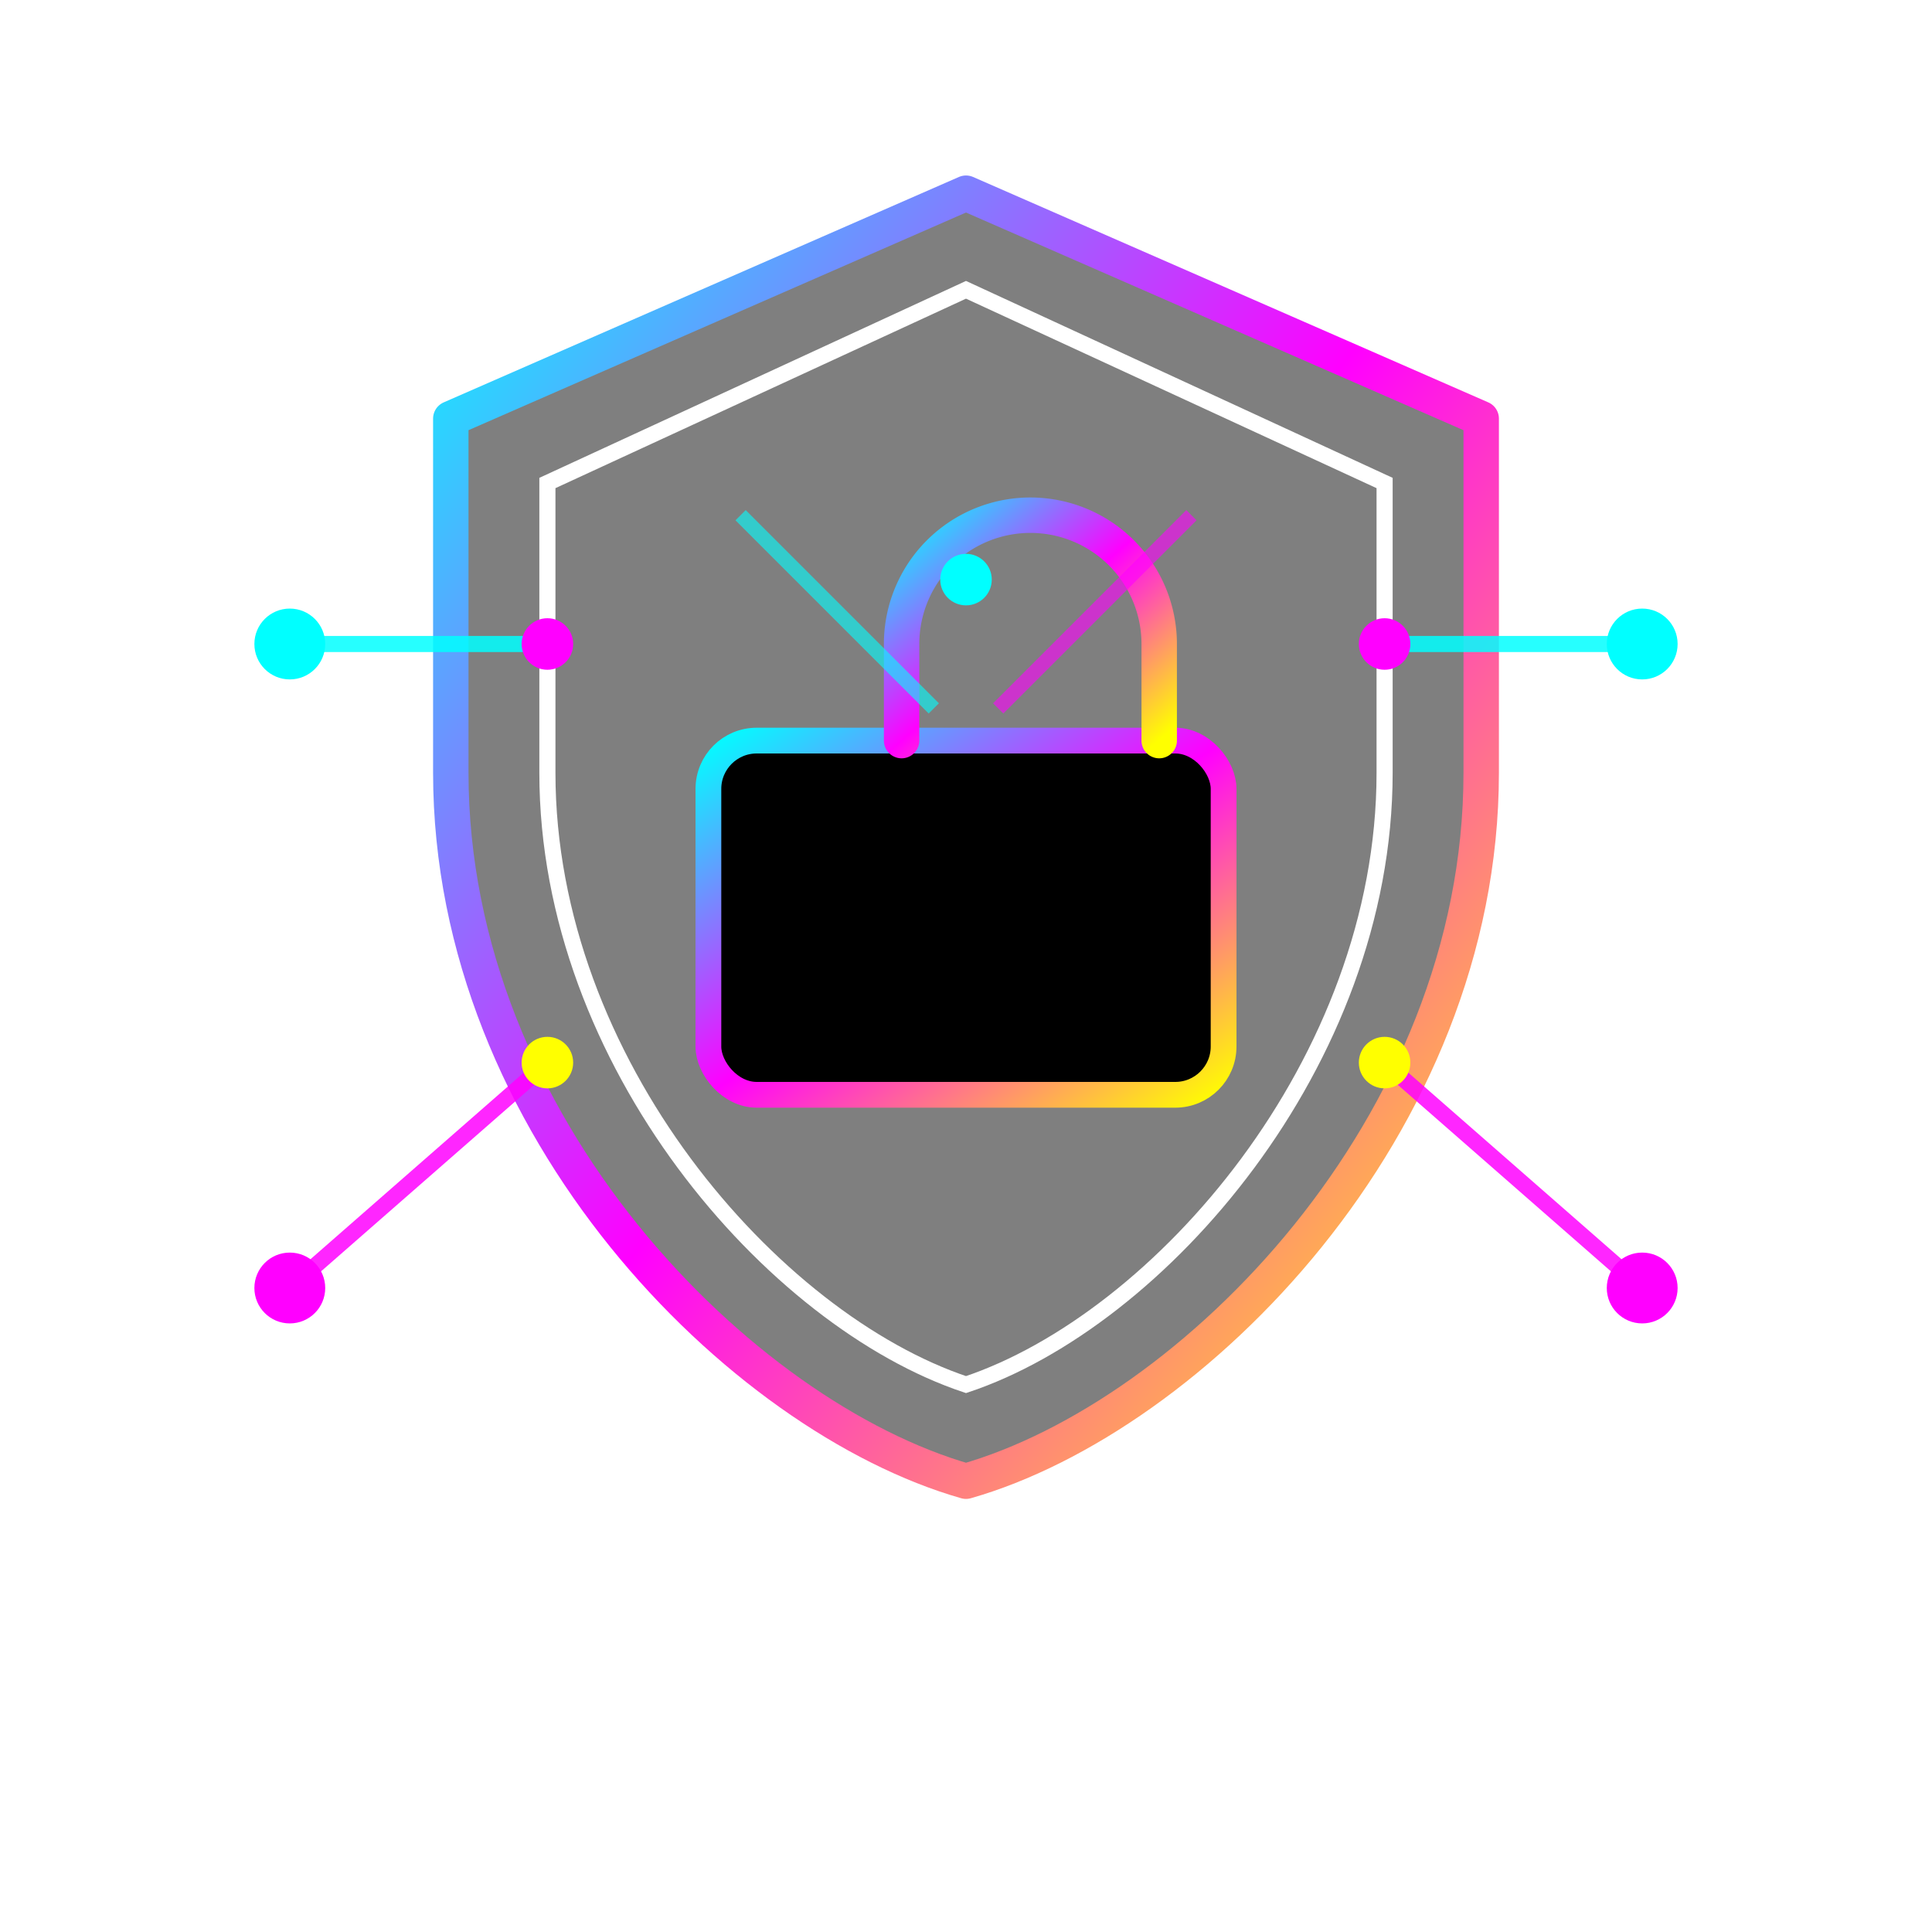 <svg xmlns="http://www.w3.org/2000/svg" viewBox="0 0 120 120" width="240" height="240" aria-labelledby="title desc" role="img">
  <title id="title">Logo</title>

  <!-- Glow filter -->
  <defs>
    <filter id="glow" x="-50%" y="-50%" width="200%" height="200%">
      <feGaussianBlur stdDeviation="3" result="coloredBlur"/>
      <feMerge>
        <feMergeNode in="coloredBlur"/>
        <feMergeNode in="SourceGraphic"/>
      </feMerge>
    </filter>

    <!-- Neon gradient for strokes -->
    <linearGradient id="neonGradient" x1="0" x2="1" y1="0" y2="1">
      <stop offset="0" stop-color="#00ffff"/>
      <stop offset="0.5" stop-color="#ff00ff"/>
      <stop offset="1" stop-color="#ffff00"/>
    </linearGradient>
  </defs>

  <!-- Background (transparent area for embedding on colored cards) -->
  <rect width="120" height="120" fill="none"/>

  <!-- Shield base -->
  <path d="M60 12 L28 26 v22 c0 22 18 40 32 44 14-4 32-22 32-44 V26 Z"
        fill="rgba(0,0,0,0.5)"
        stroke="url(#neonGradient)"
        stroke-width="2.2"
        stroke-linejoin="round"
        filter="url(#glow)"/>

  <!-- Inner shield highlight -->
  <path d="M60 18 L34 30 v18 c0 18 14 34 26 38 12-4 26-20 26-38 V30 Z"
        fill="none"
        stroke="#ffffff20"
        stroke-width="1"/>

  <!-- Padlock body -->
  <rect x="44" y="46" rx="3" ry="3" width="32" height="22" fill="#000000aa" stroke="url(#neonGradient)" stroke-width="1.6" filter="url(#glow)"/>

  <!-- Padlock shackle -->
  <path d="M56 46 v-6 a8 8 0 0 1 16 0 v6"
        fill="none"
        stroke="url(#neonGradient)"
        stroke-width="2.2"
        stroke-linecap="round"
        stroke-linejoin="round"
        filter="url(#glow)"/>

  <!-- Keyhole -->
  <circle cx="60" cy="57" r="2.6" fill="#000" />
  <rect x="59.2" y="59" width="1.6" height="4" rx="0.6" fill="#000" />

  <!-- Circuit traces (left) -->
  <line x1="18" y1="40" x2="34" y2="40" stroke="#00ffff" stroke-width="1" opacity="0.85" />
  <circle cx="18" cy="40" r="2.2" fill="#00ffff"/>
  <circle cx="34" cy="40" r="1.6" fill="#ff00ff"/>

  <line x1="18" y1="80" x2="34" y2="66" stroke="#ff00ff" stroke-width="1" opacity="0.85" />
  <circle cx="18" cy="80" r="2.2" fill="#ff00ff"/>
  <circle cx="34" cy="66" r="1.6" fill="#ffff00"/>

  <!-- Circuit traces (right) -->
  <line x1="102" y1="40" x2="86" y2="40" stroke="#00ffff" stroke-width="1" opacity="0.85" />
  <circle cx="102" cy="40" r="2.2" fill="#00ffff"/>
  <circle cx="86" cy="40" r="1.6" fill="#ff00ff"/>

  <line x1="102" y1="80" x2="86" y2="66" stroke="#ff00ff" stroke-width="1" opacity="0.85" />
  <circle cx="102" cy="80" r="2.2" fill="#ff00ff"/>
  <circle cx="86" cy="66" r="1.6" fill="#ffff00"/>

  <!-- Subtle cross-connections (inside shield) -->
  <line x1="46" y1="32" x2="58" y2="44" stroke="#00ffff" stroke-width="0.9" opacity="0.6"/>
  <line x1="74" y1="32" x2="62" y2="44" stroke="#ff00ff" stroke-width="0.9" opacity="0.6"/>

  <!-- Central accent dot -->
  <circle cx="60" cy="36" r="1.6" fill="#00ffff" filter="url(#glow)"/>

</svg>

